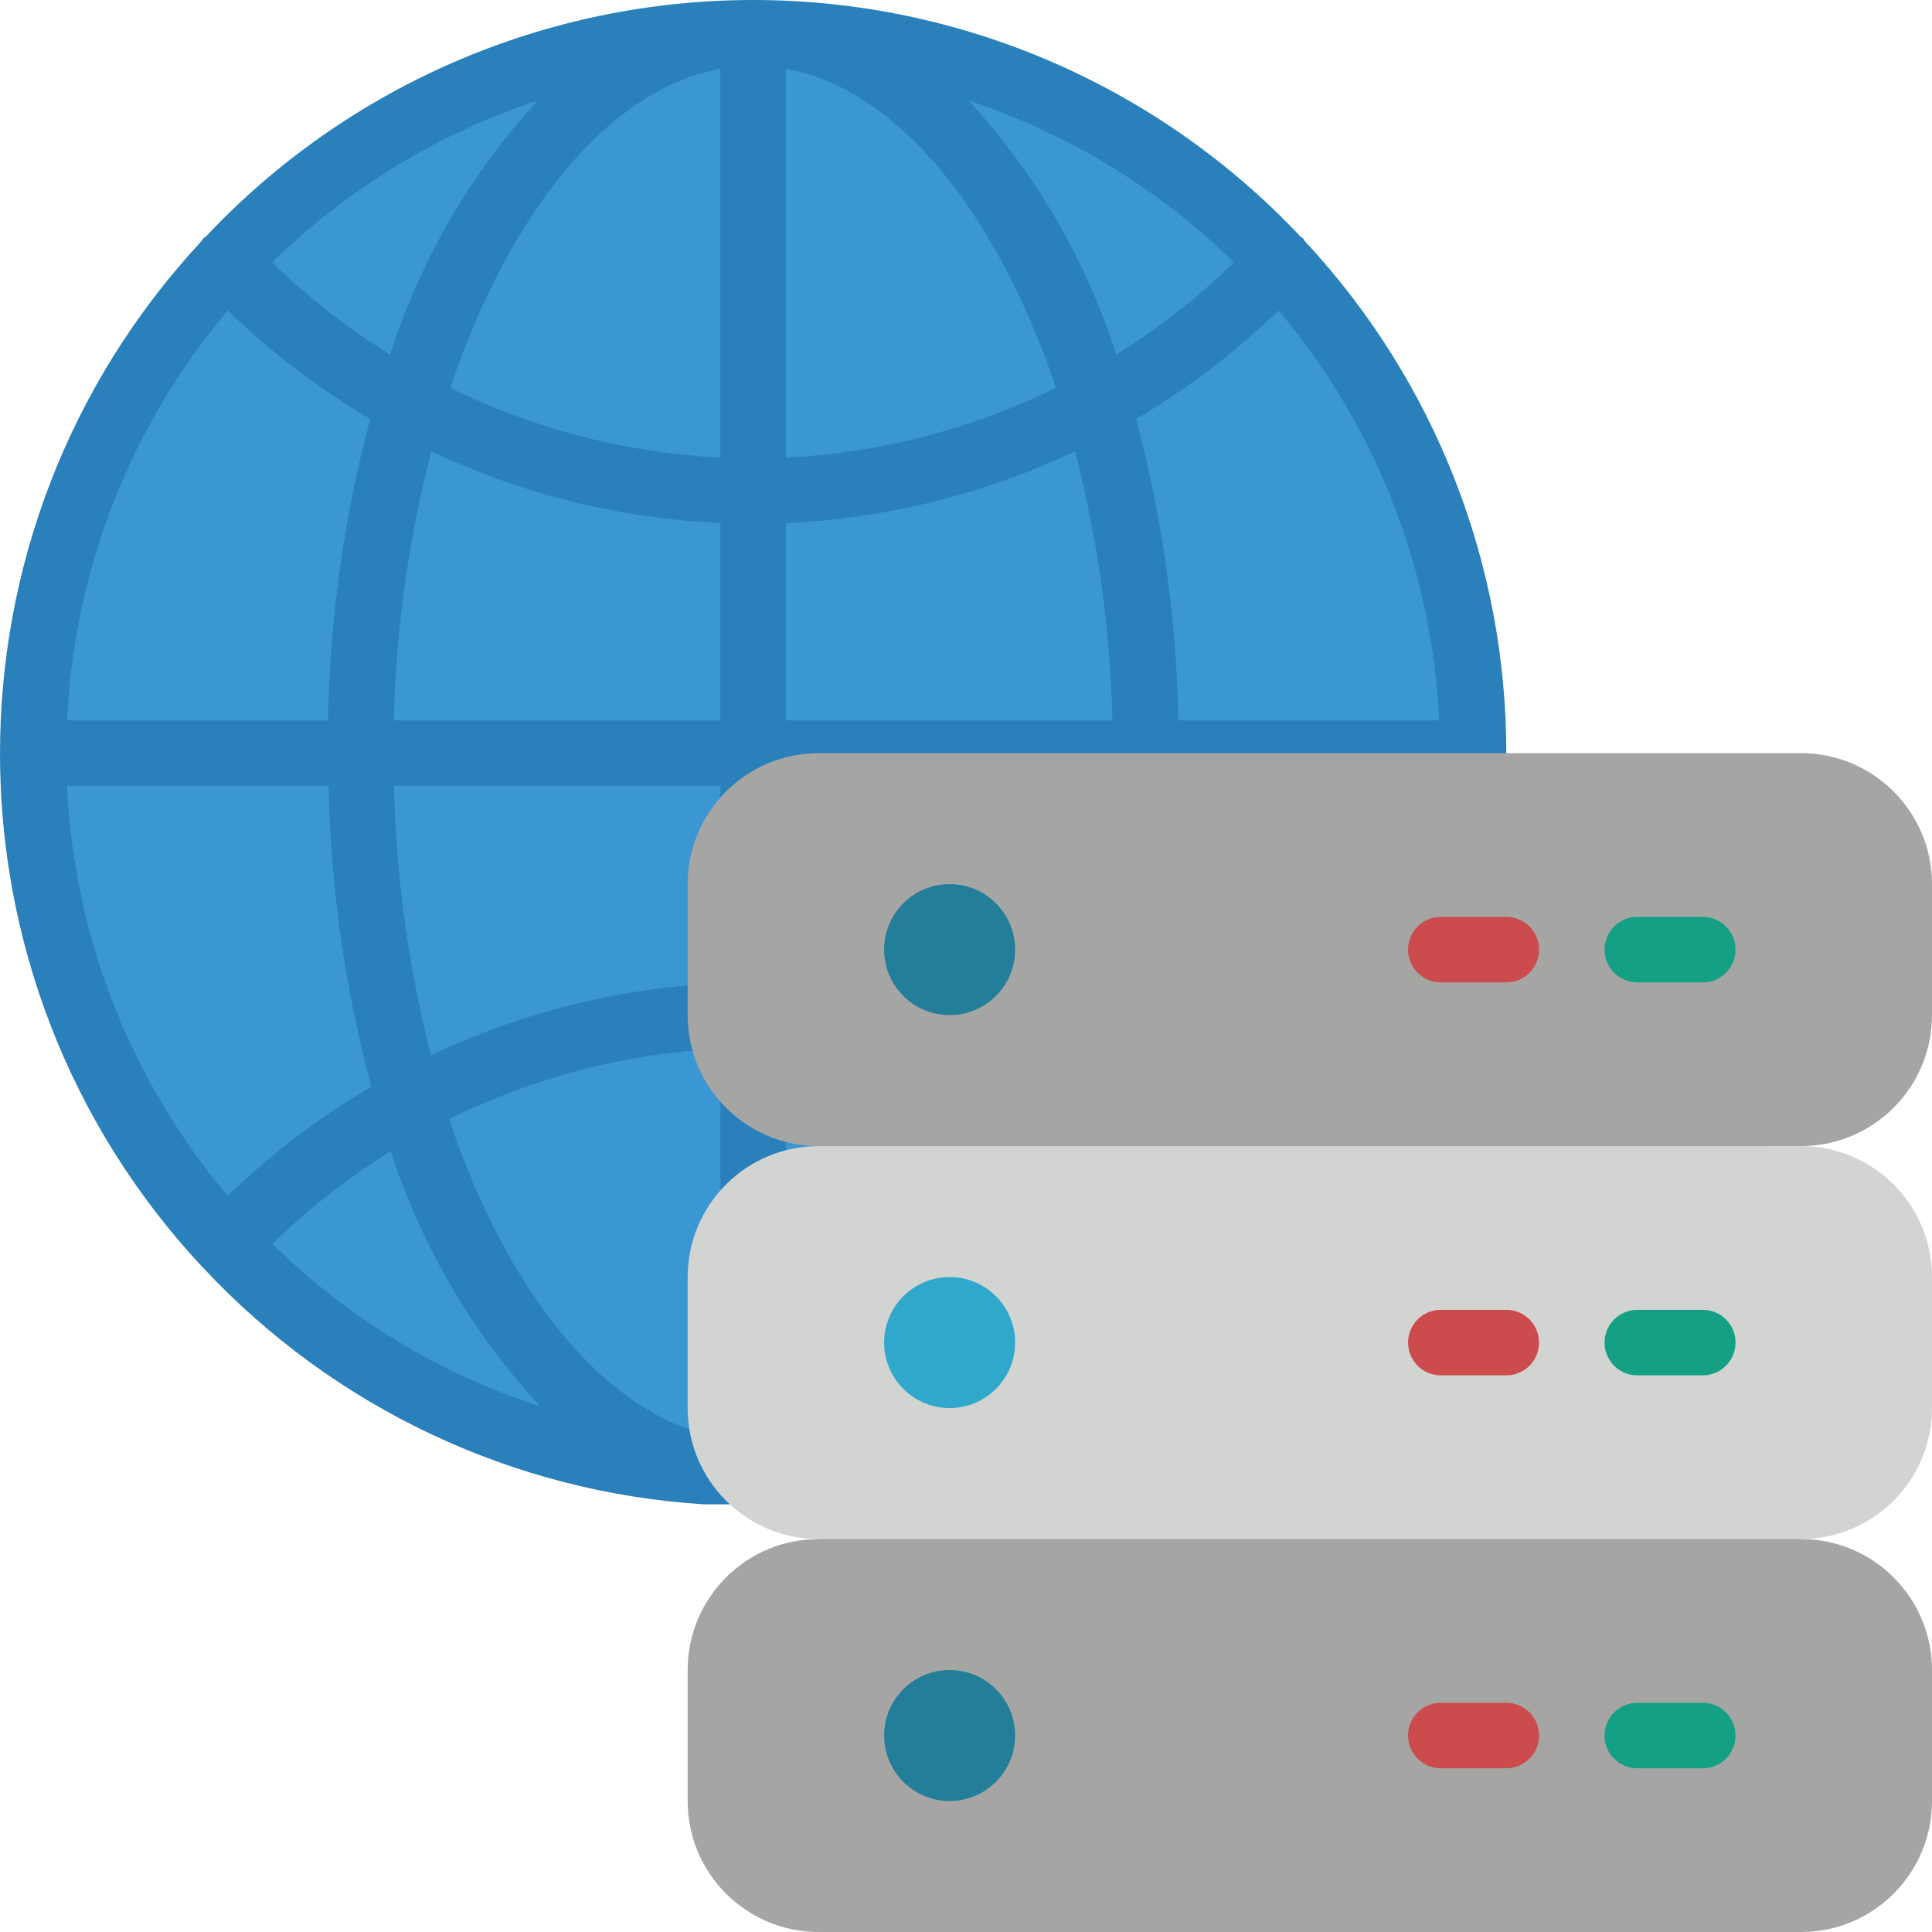 <?xml version="1.0" encoding="iso-8859-1"?>
<!-- Generator: Adobe Illustrator 21.0.0, SVG Export Plug-In . SVG Version: 6.00 Build 0)  -->
<svg version="1.1" id="Capa_1" xmlns="http://www.w3.org/2000/svg" xmlns:xlink="http://www.w3.org/1999/xlink" x="0px" y="0px"
	 viewBox="0 0 512 512" style="enable-background:new 0 0 512 512;" xml:space="preserve">
<g>
	<circle style="fill:#3B97D3;" cx="199.593" cy="199.593" r="190.915"/>
	<path style="fill:#2980BA;" d="M399.186,199.593c0.03-50.315-19.02-98.77-53.309-135.593c-0.196-0.323-0.417-0.63-0.66-0.92
		c-0.156-0.148-0.364-0.2-0.529-0.33C307.054,22.709,254.545,0,199.593,0S92.132,22.709,54.498,62.751
		c-0.183,0.098-0.36,0.209-0.529,0.33c-0.243,0.289-0.463,0.597-0.66,0.92c-71.165,76.614-71.066,195.186,0.226,271.681
		c0.13,0.139,0.278,0.252,0.408,0.399c34.601,37.028,82.054,59.42,132.634,62.585h10.414c0.835,0.31,1.714,0.486,2.603,0.521
		c0.89-0.04,1.769-0.218,2.603-0.529h10.952c50.353-3.271,97.565-25.616,132.018-62.481c0.13-0.147,0.278-0.26,0.408-0.399
		C380.093,298.839,399.261,250.15,399.186,199.593z M338.84,316.911c-11.486-11.135-24.271-20.846-38.079-28.924
		c7.003-26.013,10.812-52.782,11.342-79.716h69.32C379.583,248.187,364.614,286.377,338.84,316.911z M17.764,208.271h69.32
		c0.53,26.934,4.338,53.703,11.342,79.716c-13.808,8.078-26.593,17.789-38.079,28.924C34.573,286.377,19.603,248.187,17.764,208.271
		z M60.347,82.276c11.399,11.051,24.078,20.699,37.767,28.741c-6.959,26.08-10.724,52.91-11.212,79.898H17.798
		C19.62,151.003,34.578,112.81,60.347,82.276z M381.388,190.915h-69.103c-0.488-26.988-4.252-53.818-11.212-79.898
		c13.689-8.042,26.367-17.691,37.767-28.741C364.609,112.81,379.567,151.003,381.388,190.915z M190.915,121.266
		c-24.874-1.217-49.237-7.504-71.593-18.475c15.638-46.384,41.854-79.169,71.593-84.567V121.266z M190.915,138.622v52.293H104.37
		c0.556-24.078,3.89-48.011,9.936-71.324C138.325,130.959,164.369,137.428,190.915,138.622z M190.915,208.271v52.293
		c-26.592,1.201-52.677,7.691-76.731,19.092c-5.959-23.346-9.232-47.296-9.754-71.385H190.915z M190.915,277.921v102.261h-3.801
		c-27.77-7.116-52.866-38.096-68.105-83.638C141.452,285.484,165.925,279.145,190.915,277.921z M208.271,277.921
		c24.993,1.225,49.468,7.564,71.914,18.623c-15.247,45.542-40.344,76.522-68.113,83.638h-3.801V277.921z M208.271,260.565v-52.293
		h86.485c-0.527,24.088-3.799,48.038-9.754,71.385C260.948,268.256,234.863,261.765,208.271,260.565z M208.271,190.915v-52.293
		c26.547-1.194,52.59-7.663,76.609-19.031c6.046,23.313,9.38,47.246,9.936,71.324H208.271z M208.271,121.266V18.224
		c29.739,5.398,55.956,38.183,71.593,84.567C257.508,113.762,233.145,120.049,208.271,121.266z M295.797,93.965
		c-7.97-25.029-21.326-48.009-39.129-67.324c26.417,8.746,50.482,23.422,70.352,42.904
		C317.534,78.799,307.064,86.988,295.797,93.965z M103.389,93.965C92.116,86.989,81.641,78.8,72.149,69.545
		c19.875-19.484,43.946-34.16,70.37-42.904C124.716,45.956,111.36,68.936,103.389,93.965z M103.563,305.117
		c8.125,25.166,21.665,48.247,39.667,67.619c-26.715-8.648-51.047-23.403-71.064-43.095C81.7,320.34,92.229,312.116,103.563,305.117
		z M295.624,305.117c11.333,6.998,21.862,15.222,31.397,24.524c-20.046,19.719-44.409,34.498-71.159,43.164
		C273.911,353.426,287.485,330.319,295.624,305.117z"/>
	<g>
		<path style="fill:#A5A5A4;" d="M477.288,407.865v-8.678H216.949v8.678c-19.171,0-34.712,15.541-34.712,34.712v34.712
			c0,19.171,15.541,34.712,34.712,34.712h260.339C496.459,512,512,496.459,512,477.288v-34.712
			C512,423.406,496.459,407.865,477.288,407.865z"/>
		<path style="fill:#A5A5A4;" d="M477.288,199.593H216.949c-19.171,0-34.712,15.541-34.712,34.712v34.712
			c0,19.171,15.541,34.712,34.712,34.712v8.678H468.61v-8.678h8.678c19.171,0,34.712-15.541,34.712-34.712v-34.712
			C512,215.134,496.459,199.593,477.288,199.593z"/>
	</g>
	<path style="fill:#14A085;" d="M451.254,242.983h-17.356c-4.793,0-8.678,3.885-8.678,8.678c0,4.793,3.885,8.678,8.678,8.678h17.356
		c4.793,0,8.678-3.885,8.678-8.678C459.932,246.869,456.047,242.983,451.254,242.983z"/>
	<path style="fill:#CC4B4C;" d="M399.186,242.983H381.83c-4.793,0-8.678,3.885-8.678,8.678c0,4.793,3.885,8.678,8.678,8.678h17.356
		c4.793,0,8.678-3.885,8.678-8.678C407.864,246.869,403.979,242.983,399.186,242.983z"/>
	<g>
		<circle style="fill:#237E99;" cx="251.661" cy="251.661" r="17.356"/>
		<circle style="fill:#237E99;" cx="251.661" cy="459.932" r="17.356"/>
	</g>
	<path style="fill:#D1D4D1;" d="M477.288,407.865H216.949c-19.171,0-34.712-15.541-34.712-34.712v-34.712
		c0-19.171,15.541-34.712,34.712-34.712h260.339c19.171,0,34.712,15.541,34.712,34.712v34.712
		C512,392.324,496.459,407.865,477.288,407.865z"/>
	<path style="fill:#14A085;" d="M451.254,347.119h-17.356c-4.793,0-8.678,3.885-8.678,8.678c0,4.793,3.885,8.678,8.678,8.678h17.356
		c4.793,0,8.678-3.885,8.678-8.678C459.932,351.004,456.047,347.119,451.254,347.119z"/>
	<path style="fill:#CC4B4C;" d="M399.186,347.119H381.83c-4.793,0-8.678,3.885-8.678,8.678c0,4.793,3.885,8.678,8.678,8.678h17.356
		c4.793,0,8.678-3.885,8.678-8.678C407.864,351.004,403.979,347.119,399.186,347.119z"/>
	<path style="fill:#14A085;" d="M451.254,451.254h-17.356c-4.793,0-8.678,3.885-8.678,8.678s3.885,8.678,8.678,8.678h17.356
		c4.793,0,8.678-3.885,8.678-8.678S456.047,451.254,451.254,451.254z"/>
	<path style="fill:#CC4B4C;" d="M399.186,451.254H381.83c-4.793,0-8.678,3.885-8.678,8.678s3.885,8.678,8.678,8.678h17.356
		c4.793,0,8.678-3.885,8.678-8.678S403.979,451.254,399.186,451.254z"/>
	<circle style="fill:#2FA8CC;" cx="251.661" cy="355.797" r="17.356"/>
</g>
<g>
</g>
<g>
</g>
<g>
</g>
<g>
</g>
<g>
</g>
<g>
</g>
<g>
</g>
<g>
</g>
<g>
</g>
<g>
</g>
<g>
</g>
<g>
</g>
<g>
</g>
<g>
</g>
<g>
</g>
</svg>
